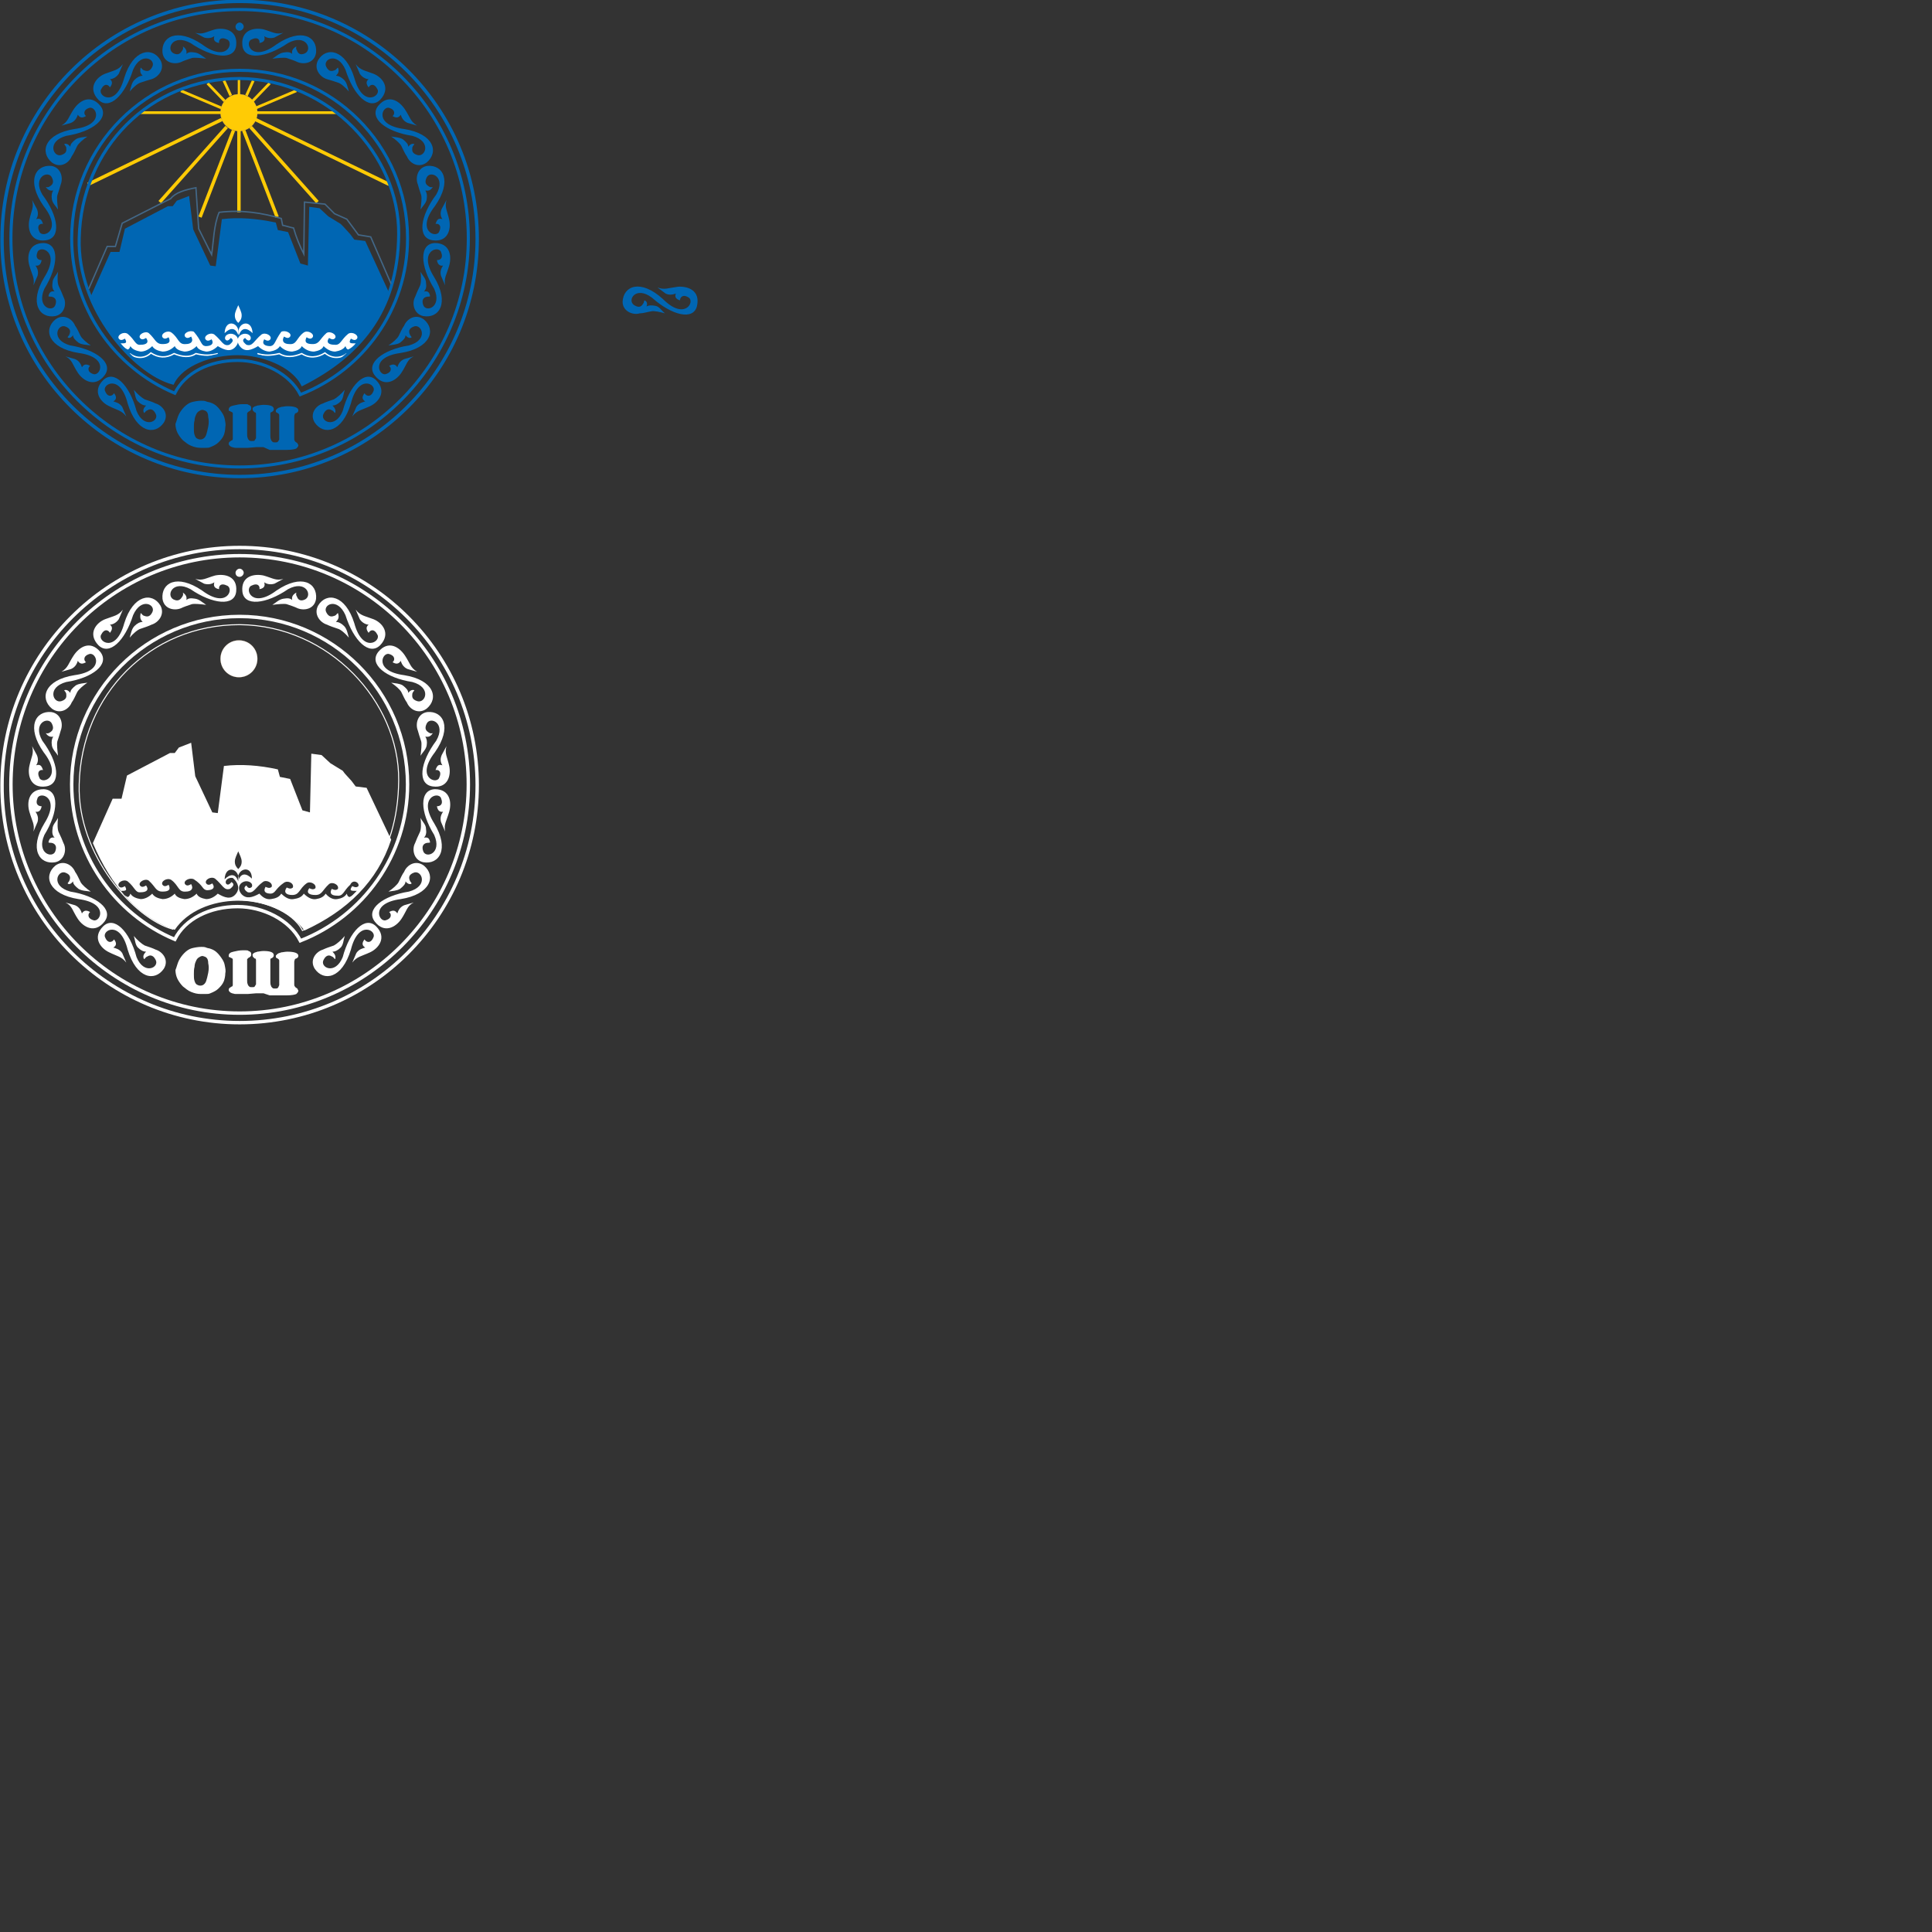 <?xml version="1.0" encoding="utf-8"?>
<!-- Generator: Adobe Illustrator 19.1.0, SVG Export Plug-In . SVG Version: 6.00 Build 0)  -->
<svg version="1.1" id="Layer_1" xmlns="http://www.w3.org/2000/svg" xmlns:xlink="http://www.w3.org/1999/xlink" x="0px" y="0px"
	 width="283px" height="283px" viewBox="-164 255 283 283" style="enable-background:new -164 255 283 283;" xml:space="preserve">
<rect x="-164" y="255" width="283" height="283" fill="#333333" stroke="none"/>
<style type="text/css">
	.st0{fill:none;stroke:#0066B3;stroke-width:0.5;stroke-miterlimit:10;}
	.st1{fill:none;stroke:#0066B3;stroke-width:0.45;stroke-miterlimit:10;}
	.st2{fill:#0066B3;}
	.st3{fill:#FFFFFF;}
	.st4{fill:none;stroke:#FFFFFF;stroke-width:0.2;stroke-miterlimit:10;}
	.st5{fill:#FFCB05;}
	.st6{fill:none;stroke:#E5AE70;stroke-width:2.900000e-002;stroke-miterlimit:10;}
	.st7{fill:none;stroke:#FFCB05;stroke-width:0.4;stroke-miterlimit:10;}
	.st8{fill:none;stroke:#FFCB05;stroke-width:0.35;stroke-miterlimit:10;}
	.st9{fill:none;stroke:#FFCB05;stroke-width:0.5;stroke-miterlimit:10;}
	.st10{fill:none;stroke:#426787;stroke-width:0.2;stroke-miterlimit:10;}
	.st11{fill:none;stroke:#FFFFFF;stroke-width:0.5;stroke-miterlimit:10;}
	.st12{fill:none;stroke:#FFFFFF;stroke-width:0.147;stroke-miterlimit:10;}
	.st13{fill:none;}
</style>
<path class="st0" d="M-128.9,324.8c19.2,0,34.8-15.6,34.8-34.8c0-19.2-15.6-34.8-34.8-34.8s-34.8,15.6-34.8,34.8
	C-163.8,309.1-148.1,324.8-128.9,324.8z"/>
<path class="st1" d="M-128.9,323.4c18.5,0,33.5-15.1,33.5-33.5s-15-33.5-33.5-33.5s-33.5,15.1-33.5,33.5S-147.4,323.4-128.9,323.4z"
	/>
<path class="st2" d="M-125.4,320.5l-0.6,0h-0.5l-1.2,0.1l-0.3,0l-0.3,0l-0.6,0c-0.2,0-0.4,0-0.6,0c-0.2,0-0.4-0.1-0.5-0.1
	c-0.3-0.1-0.5-0.3-0.5-0.5c0-0.2,0.1-0.3,0.3-0.4c0.1-0.1,0.2-0.1,0.2-0.1c0,0,0.1-0.1,0.1-0.2l0-0.1l0-0.1l0-0.3v-0.3l0-0.8l0-0.8
	l0-0.3l0-0.3l0-0.4c0-0.1,0-0.2,0-0.3c0-0.1,0-0.2-0.1-0.2c0,0-0.1-0.1-0.2-0.1c-0.1-0.1-0.2-0.1-0.2-0.1c-0.1,0-0.1-0.1-0.1-0.2
	c0-0.3,0.2-0.5,0.7-0.6c0.4-0.1,0.9-0.2,1.3-0.2c0.2,0,0.3,0,0.5,0c0.2,0,0.3,0,0.4,0.1c0.3,0.1,0.4,0.2,0.4,0.5
	c0,0.1,0,0.2-0.1,0.3c-0.1,0.1-0.1,0.1-0.3,0.2c-0.1,0.1-0.1,0.1-0.2,0.2c0,0,0,0.1,0,0.1c0,0.1,0,0.1,0,0.2v2.8
	c0,0.2,0,0.4,0.1,0.6c0,0.1,0.1,0.2,0.2,0.3c0.1,0.1,0.2,0.1,0.4,0.1c0.2,0,0.4,0,0.4-0.1c0.1-0.1,0.1-0.2,0.2-0.3
	c0-0.2,0-0.5,0-0.9v-1.9c0-0.4,0-0.7,0-0.8c0-0.1-0.1-0.2-0.1-0.2l-0.1,0l-0.1-0.1l-0.1-0.1c0,0-0.1-0.1-0.1-0.2c0-0.1,0-0.2,0-0.2
	c0-0.1,0.1-0.1,0.2-0.2c0.1-0.1,0.3-0.1,0.5-0.2c0.2,0,0.5-0.1,0.9-0.1c1,0,1.5,0.2,1.5,0.6c0,0.1,0,0.2-0.1,0.3
	c-0.1,0.1-0.1,0.1-0.3,0.2c-0.1,0-0.1,0.1-0.1,0.2c0,0.1,0,0.2,0,0.4v2.8c0,0.2,0,0.4,0.1,0.6c0,0.1,0.1,0.2,0.2,0.3
	c0.1,0.1,0.2,0.1,0.4,0.1c0.2,0,0.3,0,0.4-0.1c0.1-0.1,0.1-0.2,0.2-0.3l0-0.4l0-0.5v-1.9c0-0.4,0-0.7,0-0.8c0-0.1-0.1-0.2-0.1-0.2
	c-0.1-0.1-0.2-0.1-0.3-0.2c-0.1,0-0.1-0.1-0.1-0.2c0-0.1,0-0.2,0.1-0.2c0-0.1,0.1-0.1,0.2-0.2c0.1-0.1,0.3-0.1,0.5-0.2
	c0.2,0,0.5-0.1,0.9-0.1c1,0,1.6,0.2,1.6,0.6c0,0.2-0.1,0.3-0.3,0.4c-0.1,0-0.2,0.1-0.2,0.1c0,0.1-0.1,0.2-0.1,0.4l0,0.4l0,0.6v2.3
	c0,0.1,0,0.2,0.1,0.3c0,0.1,0.1,0.1,0.2,0.2c0.1,0.1,0.2,0.1,0.2,0.2c0,0.1,0.1,0.1,0.1,0.2c0,0.2-0.1,0.3-0.3,0.5
	c-0.2,0.1-0.7,0.2-1.4,0.2h-0.4l-0.4,0l-0.9,0l-0.8,0L-125.4,320.5z"/>
<path class="st2" d="M-137.8,315.7c0.2-0.4,0.5-0.8,0.8-1.1c0.3-0.3,0.7-0.6,1.1-0.7c0.4-0.1,0.9-0.2,1.4-0.2c0.2,0,0.5,0,0.7,0.1
	c0.2,0.1,0.5,0.1,0.7,0.2c0.6,0.2,1,0.6,1.3,1c0.3,0.4,0.6,0.8,0.7,1.3c0.1,0.5,0.2,0.9,0.1,1.3c0,0.4-0.1,0.8-0.2,1.1
	c-0.2,0.5-0.5,0.8-0.8,1.1c-0.3,0.3-0.7,0.5-1.2,0.7c-0.2,0.1-0.4,0.1-0.7,0.1c-0.2,0-0.4,0-0.7,0c-0.5,0-0.9-0.1-1.4-0.3
	c-0.5-0.2-0.8-0.5-1.2-0.8c-0.3-0.3-0.6-0.7-0.8-1.1c-0.2-0.4-0.3-0.9-0.3-1.3C-138.1,316.6-138,316.1-137.8,315.7 M-134.1,315.1
	c-0.2-0.1-0.4-0.1-0.7,0.1c-0.2,0.1-0.4,0.3-0.5,0.6c-0.1,0.2-0.2,0.5-0.2,0.8c-0.1,0.3-0.1,0.7-0.1,1.1c0,0.4,0,0.7,0.1,1
	c0.1,0.3,0.2,0.5,0.5,0.6c0.2,0.1,0.5,0.1,0.7,0c0.2-0.1,0.4-0.3,0.5-0.6c0.1-0.3,0.2-0.7,0.3-1.2c0.1-0.5,0.1-1,0-1.4
	C-133.5,315.5-133.7,315.2-134.1,315.1"/>
<path class="st2" d="M-101.9,297.7c0.3-0.3,0.4-0.7,0.3-1.3c0-0.6-0.5-1-0.8-1.6c0.1,0.8,0.1,1.7-0.1,2.1c-0.3,0.6-0.5,1.1-0.7,1.6
	c-0.5,0.9-0.2,2.5,1.2,2.8c2.3,0.4,3.9-1.9,1.6-5.7c-2.4-3.8,0.6-4.7,1-3.7c0.4,1-0.2,1.2-0.6,1.2c0.1,0.6,0.4,0.9,0.9,0.8
	c-0.2,0.3-0.5,0.8-0.3,1.5l0.6,1.4c-0.2-1.1,0.2-1.5,0.6-2.9c0.4-1.4,0.1-3.3-2.1-3.3c-2.3,0.1-2.2,3.3-0.1,6.7
	c1.2,2.7-1.2,3.5-1.6,2.4c-0.3-0.8,0.1-1.1,0.4-1.2c0.3-0.1,0.4,0,0.6-0.1C-101.1,297.8-101.3,297.6-101.9,297.7"/>
<path class="st2" d="M-115.3,314.4c0.4,0,0.8-0.2,1.2-0.6c0.4-0.4,0.4-1.1,0.6-1.7c-0.5,0.6-1.2,1.2-1.6,1.4
	c-0.6,0.2-1.2,0.4-1.6,0.6c-1,0.3-2,1.5-1.2,2.8c1.3,1.9,4,1.5,5.3-2.8c1.1-4.4,3.8-2.8,3.3-1.8c-0.4,1-1.1,0.7-1.3,0.3
	c-0.4,0.5-0.4,0.9,0.1,1.2c-0.3,0.1-0.9,0.2-1.3,0.8l-0.6,1.4c0.7-0.9,1.3-0.9,2.6-1.5c1.3-0.6,2.5-2.2,0.9-3.8
	c-1.6-1.6-3.9,0.7-4.9,4.5c-1.1,2.7-3.4,1.5-2.8,0.4c0.4-0.8,0.9-0.7,1.2-0.5c0.3,0.1,0.3,0.3,0.5,0.4
	C-114.8,315.1-114.9,314.8-115.3,314.4"/>
<path class="st2" d="M-104.2,276.5c0-0.4-0.3-0.7-0.8-1.1c-0.5-0.3-1.1-0.3-1.7-0.4c0.6,0.4,1.3,1,1.5,1.4c0.3,0.6,0.5,1.1,0.8,1.5
	c0.4,1,1.7,1.8,2.9,0.9c1.8-1.5,1.1-4.2-3.3-4.9c-4.5-0.6-3.2-3.4-2.2-3.1c1,0.3,0.8,1,0.5,1.2c0.5,0.3,0.9,0.3,1.2-0.2
	c0.1,0.3,0.3,0.9,1,1.2l1.4,0.4c-1-0.6-1-1.2-1.8-2.4c-0.8-1.2-2.4-2.3-3.9-0.5c-1.4,1.8,1.1,3.8,5,4.4c2.9,0.8,1.9,3.2,0.7,2.8
	c-0.9-0.3-0.7-0.8-0.7-1.1c0.1-0.3,0.2-0.3,0.3-0.5C-103.6,276-103.9,276.1-104.2,276.5"/>
<path class="st2" d="M-121.2,262.9c-0.3-0.3-0.7-0.3-1.3-0.2c-0.6,0.1-1,0.5-1.6,0.9c0.8-0.1,1.7-0.2,2.1-0.1
	c0.6,0.2,1.2,0.4,1.6,0.6c1,0.4,2.5,0.1,2.7-1.4c0.2-2.3-2.1-3.7-5.8-1.2c-3.6,2.7-4.7-0.2-3.7-0.7c1-0.5,1.3,0.1,1.2,0.5
	c0.6-0.1,0.9-0.4,0.7-1c0.3,0.2,0.8,0.4,1.5,0.2l1.3-0.7c-1.1,0.3-1.5-0.1-2.9-0.5c-1.4-0.3-3.3,0.1-3.1,2.3
	c0.2,2.3,3.5,1.9,6.7-0.3c2.6-1.4,3.6,0.9,2.5,1.5c-0.8,0.4-1.1-0.1-1.2-0.4c-0.2-0.3-0.1-0.4-0.1-0.6
	C-121.1,262.1-121.3,262.4-121.2,262.9"/>
<path class="st2" d="M-104.6,304.1c0,0.4-0.3,0.7-0.8,1.1c-0.5,0.3-1.1,0.3-1.7,0.4c0.6-0.4,1.3-1,1.5-1.4c0.3-0.6,0.5-1.1,0.8-1.5
	c0.4-1,1.7-1.8,2.9-0.9c1.8,1.5,1,4.2-3.4,4.9c-4.5,0.6-3.2,3.4-2.2,3.1c1-0.3,0.8-1,0.5-1.2c0.5-0.3,0.9-0.3,1.2,0.2
	c0.1-0.3,0.3-0.9,1-1.2l1.4-0.4c-1,0.5-1,1.2-1.8,2.4c-0.8,1.2-2.5,2.2-3.9,0.4c-1.4-1.8,1.2-3.8,5-4.4c2.9-0.8,1.9-3.1,0.8-2.8
	c-0.9,0.3-0.8,0.8-0.7,1.1c0.1,0.3,0.2,0.3,0.3,0.5C-103.9,304.6-104.3,304.5-104.6,304.1"/>
<path class="st2" d="M-101.7,282.9c0.2,0.3,0.3,0.7,0.2,1.3c-0.1,0.6-0.6,1-0.9,1.5c0.1-0.8,0.2-1.7,0.1-2.1
	c-0.2-0.6-0.4-1.2-0.5-1.6c-0.4-1,0-2.5,1.4-2.7c2.3-0.2,3.7,2.2,1.1,5.9c-2.8,3.6,0.1,4.7,0.6,3.8c0.5-1-0.1-1.3-0.5-1.2
	c0.2-0.6,0.4-0.9,1-0.7c-0.2-0.3-0.4-0.8-0.1-1.5l0.7-1.3c-0.3,1.1,0.1,1.5,0.4,2.9c0.3,1.4-0.2,3.3-2.4,3c-2.3-0.3-1.9-3.5,0.5-6.7
	c1.5-2.6-0.9-3.6-1.4-2.5c-0.4,0.8,0,1.1,0.3,1.3c0.3,0.2,0.4,0.1,0.6,0.1C-100.9,282.8-101.1,283-101.7,282.9"/>
<path class="st2" d="M-114.8,266.1c0.4,0,0.8,0.2,1.2,0.6c0.4,0.4,0.5,1,0.7,1.7c-0.5-0.6-1.2-1.2-1.6-1.3c-0.6-0.2-1.2-0.4-1.6-0.5
	c-1-0.3-2-1.5-1.3-2.8c1.2-2,4-1.6,5.3,2.6c1.2,4.4,3.9,2.7,3.4,1.7c-0.5-1-1.1-0.7-1.3-0.3c-0.4-0.5-0.4-0.9,0-1.2
	c-0.3,0-0.9-0.2-1.3-0.8l-0.6-1.4c0.7,0.9,1.3,0.9,2.6,1.4s2.6,2.1,1,3.8c-1.6,1.6-3.9-0.6-5.1-4.4c-1.2-2.7-3.4-1.5-2.8-0.4
	c0.4,0.8,0.9,0.6,1.2,0.5s0.3-0.3,0.5-0.4C-114.3,265.4-114.4,265.7-114.8,266.1"/>
<path class="st2" d="M-156,297.7c-0.3-0.3-0.4-0.7-0.3-1.3c0-0.6,0.5-1,0.8-1.6c-0.1,0.8-0.1,1.7,0.1,2.1c0.3,0.6,0.5,1.1,0.7,1.6
	c0.5,0.9,0.2,2.5-1.2,2.8c-2.3,0.4-3.9-1.9-1.6-5.7c2.4-3.8-0.6-4.7-1-3.7s0.2,1.2,0.6,1.2c-0.1,0.6-0.4,0.9-0.9,0.8
	c0.2,0.3,0.5,0.8,0.3,1.5l-0.6,1.4c0.2-1.1-0.2-1.5-0.6-2.9c-0.4-1.4-0.1-3.3,2.1-3.3c2.3,0.1,2.2,3.3,0.1,6.7
	c-1.2,2.7,1.2,3.5,1.6,2.4c0.3-0.8-0.1-1.1-0.4-1.2c-0.3-0.1-0.4,0-0.6-0.1C-156.8,297.8-156.5,297.6-156,297.7"/>
<path class="st2" d="M-142.6,314.4c-0.4,0-0.8-0.2-1.2-0.6c-0.4-0.4-0.4-1.1-0.6-1.7c0.5,0.6,1.2,1.2,1.6,1.4
	c0.6,0.2,1.2,0.4,1.6,0.6c1,0.3,2,1.5,1.2,2.8c-1.3,1.9-4,1.5-5.3-2.8c-1.1-4.4-3.8-2.8-3.3-1.8c0.4,1,1.1,0.7,1.3,0.3
	c0.4,0.5,0.4,0.9-0.1,1.2c0.3,0.1,0.9,0.2,1.3,0.8l0.6,1.4c-0.7-0.9-1.3-0.9-2.5-1.5c-1.3-0.6-2.5-2.2-0.9-3.8
	c1.6-1.6,3.9,0.7,4.9,4.5c1.1,2.7,3.4,1.5,2.8,0.4c-0.4-0.8-0.9-0.7-1.2-0.5c-0.3,0.1-0.3,0.3-0.5,0.4
	C-143.1,315.1-143,314.8-142.6,314.4"/>
<path class="st2" d="M-153.7,276.5c0-0.4,0.3-0.7,0.8-1.1c0.5-0.3,1.1-0.3,1.7-0.4c-0.6,0.4-1.3,1-1.5,1.4c-0.3,0.6-0.5,1.1-0.8,1.5
	c-0.4,1-1.7,1.8-2.9,0.9c-1.8-1.5-1.1-4.2,3.3-4.9c4.5-0.6,3.2-3.4,2.2-3.1c-1,0.3-0.8,1-0.5,1.2c-0.5,0.3-0.9,0.3-1.2-0.2
	c-0.1,0.3-0.3,0.9-1,1.2l-1.4,0.4c1-0.6,1-1.2,1.8-2.4c0.8-1.2,2.4-2.3,3.9-0.5c1.4,1.8-1.1,3.8-5,4.4c-2.9,0.8-1.9,3.2-0.7,2.8
	c0.9-0.3,0.7-0.8,0.7-1.1c-0.1-0.3-0.2-0.3-0.3-0.5C-154.3,276-154,276.1-153.7,276.5"/>
<path class="st2" d="M-136.7,262.9c0.3-0.3,0.7-0.3,1.3-0.2c0.6,0.1,1,0.5,1.6,0.9c-0.8-0.1-1.7-0.2-2.1-0.1
	c-0.6,0.2-1.2,0.4-1.6,0.6c-1,0.4-2.5,0.1-2.7-1.4c-0.2-2.3,2.1-3.7,5.8-1.2c3.6,2.7,4.7-0.2,3.7-0.7c-1-0.5-1.3,0.1-1.2,0.5
	c-0.6-0.1-0.9-0.4-0.7-1c-0.3,0.2-0.8,0.4-1.5,0.2l-1.3-0.7c1.1,0.3,1.5-0.1,2.9-0.5c1.4-0.3,3.3,0.1,3.1,2.3
	c-0.2,2.3-3.5,1.9-6.7-0.3c-2.6-1.4-3.6,0.9-2.5,1.5c0.8,0.4,1.1-0.1,1.3-0.4c0.2-0.3,0.1-0.4,0.1-0.6
	C-136.8,262.1-136.6,262.4-136.7,262.9"/>
<path class="st2" d="M-153.3,304.1c0,0.4,0.3,0.7,0.8,1.1c0.5,0.3,1.1,0.3,1.8,0.4c-0.6-0.4-1.3-1-1.5-1.4c-0.3-0.6-0.5-1.1-0.8-1.5
	c-0.4-1-1.7-1.8-2.9-0.9c-1.8,1.5-1,4.2,3.4,4.9c4.5,0.6,3.2,3.4,2.2,3.1c-1-0.3-0.8-1-0.5-1.2c-0.5-0.3-0.9-0.3-1.2,0.2
	c-0.1-0.3-0.3-0.9-1-1.2l-1.4-0.4c1,0.5,1,1.2,1.8,2.4c0.8,1.2,2.5,2.2,3.9,0.4c1.4-1.8-1.2-3.8-5-4.4c-2.9-0.8-1.9-3.1-0.8-2.8
	c0.9,0.3,0.8,0.8,0.7,1.1c-0.1,0.3-0.2,0.3-0.3,0.5C-153.9,304.6-153.6,304.5-153.3,304.1"/>
<path class="st2" d="M-156.2,282.9c-0.2,0.3-0.3,0.7-0.2,1.3c0.1,0.6,0.6,1,0.9,1.5c-0.1-0.8-0.2-1.7-0.1-2.1
	c0.2-0.6,0.4-1.2,0.5-1.6c0.4-1,0-2.5-1.4-2.7c-2.3-0.2-3.7,2.2-1.1,5.9c2.8,3.6-0.1,4.7-0.6,3.8c-0.5-1,0.1-1.3,0.5-1.2
	c-0.2-0.6-0.4-0.9-1-0.7c0.2-0.3,0.4-0.8,0.1-1.5l-0.7-1.3c0.3,1.1-0.1,1.5-0.4,2.9c-0.3,1.4,0.2,3.3,2.4,3c2.3-0.3,1.9-3.5-0.5-6.7
	c-1.5-2.6,0.9-3.6,1.4-2.5c0.4,0.8,0,1.1-0.3,1.3c-0.3,0.2-0.4,0.1-0.6,0.1C-157,282.8-156.7,283-156.2,282.9"/>
<path class="st2" d="M-143.1,266.1c-0.4,0-0.8,0.2-1.2,0.6c-0.4,0.4-0.5,1-0.7,1.7c0.5-0.6,1.2-1.2,1.6-1.3c0.6-0.2,1.2-0.4,1.6-0.5
	c1-0.3,2-1.5,1.3-2.8c-1.2-2-4-1.6-5.3,2.6c-1.2,4.4-3.9,2.7-3.4,1.7c0.5-1,1.1-0.7,1.3-0.3c0.4-0.5,0.4-0.9,0-1.2
	c0.3,0,0.9-0.2,1.3-0.8l0.6-1.4c-0.7,0.9-1.3,0.9-2.6,1.4s-2.6,2.1-1,3.8c1.6,1.6,3.9-0.6,5.1-4.4c1.2-2.7,3.4-1.5,2.8-0.4
	c-0.4,0.8-0.9,0.6-1.2,0.5c-0.3-0.1-0.3-0.3-0.5-0.4C-143.5,265.4-143.5,265.7-143.1,266.1"/>
<path class="st2" d="M-128.9,259.5c0.3,0,0.6-0.3,0.6-0.6c0-0.3-0.3-0.6-0.6-0.6c-0.3,0-0.6,0.3-0.6,0.6
	C-129.5,259.2-129.3,259.5-128.9,259.5"/>
<path class="st2" d="M-107,297.9c-2.1,6.1-6.4,10.4-12.7,13.3c-4.6-6-15.3-5.6-19-0.1c-5.2-1.8-9.3-6.4-12-12.7l2.9-6.5h1.3l0.8-3.4
	l6.3-3.3l0.7,0l0.6-0.8l1.8-0.7l0.6,4.9l2.5,5.3l0.8,0.1l0.9-6.9c2.5-0.3,5.1-0.1,7.9,0.5l0.3,1.1l1.5,0.3l1.8,4.6l1.1,0.3l0.2-8.6
	l1.5,0.2l1.3,1.2l1.8,1.1l0.4,0.4l1,1.1l0.6,0.8l1.6,0.2L-107,297.9z"/>
<path class="st1" d="M-128.9,265.3c13.5,0,24.6,11,24.6,24.6c0,10.4-6.5,19.3-15.7,22.9c-1.6-3.1-5.5-5-9.2-5
	c-4.1,0-7.7,1.8-9.2,4.8c0,0,0,0,0,0c-8.8-3.7-15.1-12.5-15.1-22.7C-153.5,276.4-142.5,265.3-128.9,265.3z"/>
<path class="st3" d="M-129,304.1c0.4-1.2,1.2-1.1,2-0.3C-127.1,301.5-129.5,302.3-129,304.1"/>
<path class="st3" d="M-129.1,304.1c-0.4-1.2-1.2-1.1-2-0.3C-131,301.5-128.7,302.3-129.1,304.1"/>
<path class="st3" d="M-129.1,299.7c0.2,0.5,0.5,1,0.5,1.5c0,0.5-0.2,0.8-0.5,1.1c-0.3-0.3-0.5-0.6-0.5-1.1S-129.3,300.2-129.1,299.7
	"/>
<path class="st3" d="M-133.9,305.7C-133.8,305.7-133.8,305.7-133.9,305.7L-133.9,305.7c0.8,0,1.3-0.3,0.9-1c-0.2,0.1-0.6,0.4-0.9,0
	c-0.3-0.5,0.7-1.1,1.3-0.7c1.1,0.9,1.3,1.8,2.2,1.5c0.5-0.4,0.7-0.7,0.2-1c-0.3,0.4-0.6,0.5-0.8,0.2c-0.2-0.5,0.4-0.9,1-0.8
	c0.9,0.2,1.2,1.1,0.5,1.9c-0.7,0.8-1.6,0.5-2.6-0.1c-0.5,0.5-1.1,0.8-1.7,0.8l0,0c-0.6-0.1-1.2-0.3-1.4-0.8
	c-0.5,0.5-1.1,0.8-1.8,0.8l0-0.2l0,0.2c-0.6-0.1-1.2-0.3-1.4-0.8c-0.5,0.5-1.1,0.8-1.8,0.8l0,0c-0.6-0.1-1.2-0.3-1.5-0.8
	c-0.5,0.5-1.1,0.8-1.7,0.8v0c-0.6-0.1-1.2-0.3-1.5-0.8c-0.1,0.2-0.1,0.4-0.4,0.5c-0.4-0.2-0.8-0.5-1.1-0.9c0.8,0,1.1,0,0.7-0.7
	c-0.2,0.1-0.6,0.4-0.9,0c-0.3-0.5,0.7-1.1,1.3-0.7c1.1,0.9,1.1,1.7,1.9,1.6c0,0,0,0,0,0l0,0c0.8,0,1.3-0.3,0.8-1
	c-0.2,0.1-0.6,0.4-0.9,0c-0.3-0.5,0.8-1.1,1.3-0.7c1,0.9,1,1.6,2,1.6v0c0.8,0,1.3-0.2,0.9-1c-0.2,0.1-0.6,0.4-0.9,0
	c-0.3-0.5,0.7-1.1,1.3-0.7c1.1,0.8,1,1.8,2.1,1.7v0c0.8,0,1.2-0.4,0.8-1.1c-0.2,0.1-0.6,0.4-0.9,0c-0.3-0.5,0.7-1,1.3-0.7
	C-134.4,305-134.6,305.6-133.9,305.7"/>
<path class="st3" d="M-124.4,305.7C-124.4,305.7-124.4,305.7-124.4,305.7L-124.4,305.7c-0.8,0-1.3-0.3-0.9-1c0.2,0.1,0.6,0.4,0.9,0
	c0.3-0.5-0.7-1.1-1.3-0.7c-1.1,0.9-1.3,1.8-2.2,1.5c-0.5-0.4-0.7-0.7-0.2-1c0.3,0.4,0.6,0.5,0.8,0.2c0.2-0.5-0.4-0.9-1-0.8
	c-0.9,0.2-1.2,1.1-0.5,1.9c0.7,0.8,1.6,0.5,2.6-0.1c0.5,0.5,1.1,0.8,1.7,0.8v0c0.6-0.1,1.2-0.3,1.5-0.8c0.5,0.5,1.1,0.8,1.8,0.8
	l0-0.2l0,0.2c0.6-0.1,1.2-0.3,1.4-0.8c0.5,0.5,1.1,0.8,1.8,0.8l0,0c0.6-0.1,1.2-0.3,1.4-0.8c0.5,0.5,1.1,0.8,1.7,0.8v0
	c0.6-0.1,1.2-0.3,1.5-0.8c0.1,0.2,0.1,0.4,0.4,0.5c0.4-0.2,0.8-0.5,1.1-0.9c-0.8,0-1.1,0-0.7-0.7c0.2,0.1,0.6,0.4,0.9,0
	c0.3-0.5-0.7-1.1-1.3-0.7c-1.1,0.9-1.1,1.7-2,1.6c0,0,0,0,0,0v0c-0.8,0-1.3-0.3-0.8-1c0.2,0.1,0.6,0.4,0.9,0
	c0.3-0.5-0.8-1.1-1.3-0.7c-1,0.9-1,1.6-2,1.6v0c-0.8,0-1.3-0.2-0.9-1c0.2,0.1,0.6,0.4,0.9,0c0.3-0.5-0.7-1.1-1.3-0.7
	c-1.1,0.8-1,1.8-2.1,1.7v0c-0.8,0-1.2-0.4-0.8-1.1c0.2,0.1,0.6,0.4,0.9,0c0.3-0.5-0.7-1-1.3-0.7C-123.8,305-123.7,305.6-124.4,305.7
	"/>
<path class="st4" d="M-145,306.8c1,0.8,2.3,0.7,3.1-0.1c1.1,0.7,2.2,0.8,3.4,0.1c1.2,0.5,2.3,0.6,3.2,0c1.3,0.3,2,0.3,3.2,0"/>
<path class="st4" d="M-113.2,306.8c-1,0.8-2.3,0.7-3.2-0.1c-1.1,0.7-2.3,0.8-3.4,0.1c-1.2,0.5-2.3,0.6-3.3,0c-1.3,0.3-2.1,0.3-3.2,0
	"/>
<path class="st5" d="M-129,274.2c1.5,0,2.7-1.2,2.7-2.7c0-1.5-1.2-2.7-2.7-2.7s-2.7,1.2-2.7,2.7C-131.7,273-130.5,274.2-129,274.2"
	/>
<path class="st6" d="M-129,274.2c1.5,0,2.7-1.2,2.7-2.7c0-1.5-1.2-2.7-2.7-2.7s-2.7,1.2-2.7,2.7C-131.7,273-130.5,274.2-129,274.2z"
	/>
<path class="st7" d="M-124.5,267.2l-2.5,2.6"/>
<path class="st7" d="M-120.6,268.3l-5.9,2.5"/>
<path class="st7" d="M-126.9,266.8l-1,2.2"/>
<path class="st8" d="M-129,266.6v2.3"/>
<path class="st9" d="M-126.6,272.5l19.6,9.5"/>
<path class="st9" d="M-127.3,273.6l9.8,11"/>
<path class="st9" d="M-128.3,274.1l4.9,12.7"/>
<path class="st9" d="M-129,274.1v12"/>
<path class="st7" d="M-133.6,267.2l2.5,2.6"/>
<path class="st7" d="M-137.5,268.3l5.9,2.5"/>
<path class="st7" d="M-131.2,266.8l1,2.2"/>
<path class="st9" d="M-131.5,272.5l-19.6,9.5"/>
<path class="st9" d="M-130.8,273.6l-9.8,11"/>
<path class="st9" d="M-129.8,274.1l-4.9,12.7"/>
<path class="st7" d="M-143.4,271.5h11.8"/>
<path class="st7" d="M-126.5,271.5h11.8"/>
<path class="st1" d="M-128.9,266.5c13.1,0.1,23.4,11.3,23.3,22.8c-0.1,11.5-6,17.9-14.1,22c-1.5-2.9-6-4.5-9.5-4.5
	c-3.8,0-8.1,1.5-9.5,4.3c-5.6-1.5-14-10.8-13.7-21.2C-152.1,276.7-142,266.5-128.9,266.5z"/>
<path class="st10" d="M-106.7,296.6l-3-6.9l-1.8-0.3l-1.7-2.3l-1.8-0.8l-1.4-1.4l-3-0.3l-0.1,7.6c-0.6-1.2-1.1-2.4-1.5-3.8
	c-0.5-0.1-1.1-0.3-1.6-0.4l-0.2-1c-2.8-0.8-5.7-1.3-9.1-0.9c-0.8,1.9-0.8,4.2-1.1,6.2l-1.9-3.8l-0.4-6c-1.6,0.3-3,0.7-3.7,1.6
	l-1.6,0.8l-5.5,2.8l-1,3.4h-1.2l-2.7,6.2"/>
<path class="st11" d="M-128.9,404.8c19.2,0,34.8-15.6,34.8-34.8c0-19.2-15.6-34.8-34.8-34.8s-34.8,15.6-34.8,34.8
	C-163.8,389.1-148.1,404.8-128.9,404.8z"/>
<path class="st11" d="M-128.9,403.4c18.5,0,33.5-15.1,33.5-33.5c0-18.5-15-33.5-33.5-33.5s-33.5,15.1-33.5,33.5
	S-147.4,403.4-128.9,403.4z"/>
<path class="st3" d="M-125.4,400.5l-0.6,0h-0.5l-1.2,0.1l-0.3,0l-0.3,0l-0.6,0c-0.2,0-0.4,0-0.6,0c-0.2,0-0.4-0.1-0.5-0.1
	c-0.3-0.1-0.5-0.3-0.5-0.5c0-0.2,0.1-0.3,0.3-0.4c0.1-0.1,0.2-0.1,0.2-0.1c0,0,0.1-0.1,0.1-0.2l0-0.1l0-0.1l0-0.3v-0.3l0-0.8l0-0.8
	l0-0.3l0-0.3l0-0.4c0-0.1,0-0.2,0-0.3c0-0.1,0-0.2-0.1-0.2c0,0-0.1-0.1-0.2-0.1c-0.1-0.1-0.2-0.1-0.2-0.1c-0.1,0-0.1-0.1-0.1-0.2
	c0-0.3,0.2-0.5,0.7-0.6c0.4-0.1,0.9-0.2,1.3-0.2c0.2,0,0.3,0,0.5,0c0.2,0,0.3,0,0.4,0.1c0.3,0.1,0.4,0.2,0.4,0.5
	c0,0.1,0,0.2-0.1,0.3c-0.1,0.1-0.1,0.1-0.3,0.2c-0.1,0.1-0.1,0.1-0.2,0.2c0,0,0,0.1,0,0.1c0,0.1,0,0.1,0,0.2v2.8
	c0,0.2,0,0.4,0.1,0.6c0,0.1,0.1,0.2,0.2,0.3c0.1,0.1,0.2,0.1,0.4,0.1c0.2,0,0.4,0,0.4-0.1c0.1-0.1,0.1-0.2,0.2-0.3
	c0-0.2,0-0.5,0-0.9v-1.9c0-0.4,0-0.7,0-0.8c0-0.1-0.1-0.2-0.1-0.2l-0.1,0l-0.1-0.1l-0.1-0.1c0,0-0.1-0.1-0.1-0.2c0-0.1,0-0.2,0-0.2
	c0-0.1,0.1-0.1,0.2-0.2c0.1-0.1,0.3-0.1,0.5-0.2c0.2,0,0.5-0.1,0.9-0.1c1,0,1.5,0.2,1.5,0.6c0,0.1,0,0.2-0.1,0.3
	c-0.1,0.1-0.1,0.1-0.3,0.2c-0.1,0-0.1,0.1-0.1,0.2c0,0.1,0,0.2,0,0.4v2.8c0,0.2,0,0.4,0.1,0.6c0,0.1,0.1,0.2,0.2,0.3
	c0.1,0.1,0.2,0.1,0.4,0.1c0.2,0,0.3,0,0.4-0.1c0.1-0.1,0.1-0.2,0.2-0.4l0-0.4l0-0.5v-1.9c0-0.4,0-0.7,0-0.8c0-0.1-0.1-0.2-0.1-0.2
	c-0.1-0.1-0.2-0.1-0.3-0.2c-0.1,0-0.1-0.1-0.1-0.2c0-0.1,0-0.2,0.1-0.2c0-0.1,0.1-0.1,0.2-0.2c0.1-0.1,0.3-0.1,0.5-0.2
	c0.2,0,0.5-0.1,0.9-0.1c1,0,1.6,0.2,1.6,0.6c0,0.2-0.1,0.3-0.3,0.4c-0.1,0-0.2,0.1-0.2,0.1c0,0.1-0.1,0.2-0.1,0.4l0,0.4l0,0.6v2.3
	c0,0.1,0,0.2,0.1,0.3c0,0.1,0.1,0.1,0.2,0.2c0.1,0.1,0.2,0.1,0.2,0.2c0,0.1,0.1,0.1,0.1,0.2c0,0.2-0.1,0.3-0.3,0.5
	c-0.2,0.1-0.7,0.2-1.4,0.2h-0.4l-0.4,0l-0.9,0l-0.8,0L-125.4,400.5z"/>
<path class="st3" d="M-137.8,395.7c0.2-0.4,0.5-0.8,0.8-1.1c0.3-0.3,0.7-0.6,1.1-0.7c0.4-0.1,0.9-0.2,1.4-0.2c0.2,0,0.5,0,0.7,0.1
	c0.2,0.1,0.5,0.1,0.7,0.2c0.6,0.2,1,0.6,1.3,1c0.3,0.4,0.6,0.8,0.7,1.3c0.1,0.5,0.2,0.9,0.1,1.3c0,0.4-0.1,0.8-0.2,1.1
	c-0.2,0.5-0.5,0.8-0.8,1.1c-0.3,0.3-0.7,0.5-1.2,0.7c-0.2,0.1-0.4,0.1-0.7,0.1c-0.2,0-0.4,0-0.7,0c-0.5,0-0.9-0.1-1.4-0.3
	c-0.5-0.2-0.8-0.5-1.2-0.8c-0.3-0.3-0.6-0.7-0.8-1.1c-0.2-0.4-0.3-0.9-0.3-1.3C-138.1,396.6-138,396.1-137.8,395.7 M-134.1,395.1
	c-0.2-0.1-0.4-0.1-0.7,0.1c-0.2,0.1-0.4,0.3-0.5,0.6c-0.1,0.2-0.2,0.5-0.2,0.8c-0.1,0.4-0.1,0.7-0.1,1.1c0,0.4,0,0.7,0.1,1
	c0.1,0.3,0.2,0.5,0.5,0.6c0.2,0.1,0.5,0.1,0.7,0c0.2-0.1,0.4-0.3,0.5-0.6c0.1-0.3,0.2-0.7,0.3-1.2c0.1-0.5,0.1-1,0-1.4
	C-133.5,395.5-133.7,395.2-134.1,395.1"/>
<path class="st3" d="M-101.9,377.7c0.3-0.3,0.4-0.7,0.3-1.3c0-0.6-0.5-1-0.8-1.6c0.1,0.8,0.1,1.7-0.1,2.1c-0.3,0.6-0.5,1.1-0.7,1.6
	c-0.5,0.9-0.2,2.5,1.2,2.8c2.3,0.4,3.9-1.9,1.6-5.7c-2.4-3.8,0.6-4.7,1-3.7c0.4,1-0.2,1.2-0.6,1.2c0.1,0.6,0.4,0.9,0.9,0.8
	c-0.2,0.3-0.5,0.8-0.3,1.5l0.6,1.4c-0.2-1.1,0.2-1.5,0.6-2.9c0.4-1.4,0.1-3.3-2.1-3.3c-2.3,0.1-2.2,3.3-0.1,6.7
	c1.2,2.7-1.2,3.5-1.6,2.4c-0.3-0.8,0.1-1.1,0.4-1.2c0.3-0.1,0.4,0,0.6-0.1C-101.1,377.8-101.3,377.6-101.9,377.7"/>
<path class="st3" d="M-115.3,394.4c0.4,0,0.8-0.2,1.2-0.6c0.4-0.4,0.4-1.1,0.6-1.7c-0.5,0.6-1.2,1.2-1.6,1.4
	c-0.6,0.2-1.2,0.4-1.6,0.6c-1,0.3-2,1.5-1.2,2.8c1.3,1.9,4,1.5,5.3-2.8c1.1-4.4,3.8-2.8,3.3-1.8c-0.4,1-1.1,0.7-1.3,0.3
	c-0.4,0.5-0.4,0.9,0.1,1.2c-0.3,0.1-0.9,0.2-1.3,0.8l-0.6,1.4c0.7-0.9,1.3-0.9,2.6-1.5c1.3-0.6,2.5-2.2,0.9-3.8
	c-1.6-1.6-3.9,0.7-4.9,4.5c-1.1,2.7-3.4,1.5-2.8,0.4c0.4-0.8,0.9-0.7,1.2-0.5c0.3,0.1,0.3,0.3,0.5,0.4
	C-114.8,395.1-114.9,394.8-115.3,394.4"/>
<path class="st3" d="M-104.2,356.5c0-0.4-0.3-0.7-0.8-1.1c-0.5-0.3-1.1-0.3-1.7-0.4c0.6,0.4,1.3,1,1.5,1.4c0.3,0.6,0.5,1.1,0.8,1.5
	c0.4,1,1.7,1.8,2.9,0.9c1.8-1.5,1.1-4.2-3.3-4.9c-4.5-0.6-3.2-3.4-2.2-3.1c1,0.3,0.8,1,0.5,1.2c0.5,0.3,0.9,0.3,1.2-0.2
	c0.1,0.3,0.3,0.9,1,1.2l1.4,0.4c-1-0.6-1-1.2-1.8-2.4c-0.8-1.2-2.4-2.3-3.9-0.5c-1.4,1.8,1.1,3.8,5,4.4c2.9,0.8,1.9,3.2,0.7,2.8
	c-0.9-0.3-0.7-0.8-0.7-1.1c0.1-0.3,0.2-0.3,0.3-0.5C-103.6,356-103.9,356.1-104.2,356.5"/>
<path class="st3" d="M-121.2,342.9c-0.3-0.3-0.7-0.3-1.3-0.2c-0.6,0.1-1,0.5-1.6,0.9c0.8-0.1,1.7-0.2,2.1-0.1
	c0.6,0.2,1.2,0.4,1.6,0.6c1,0.4,2.5,0.1,2.7-1.4c0.2-2.3-2.1-3.7-5.8-1.2c-3.6,2.7-4.7-0.2-3.7-0.7c1-0.5,1.3,0.1,1.2,0.5
	c0.6-0.1,0.9-0.4,0.7-1c0.3,0.2,0.8,0.4,1.5,0.2l1.3-0.7c-1.1,0.3-1.5-0.1-2.9-0.5c-1.4-0.3-3.3,0.1-3.1,2.3
	c0.2,2.3,3.5,1.9,6.7-0.3c2.6-1.4,3.6,0.9,2.5,1.5c-0.8,0.4-1.1-0.1-1.2-0.4c-0.2-0.3-0.1-0.4-0.1-0.6
	C-121.1,342.1-121.3,342.4-121.2,342.9"/>
<path class="st3" d="M-104.6,384.1c0,0.4-0.3,0.7-0.8,1.1c-0.5,0.3-1.1,0.3-1.7,0.4c0.6-0.4,1.3-1,1.5-1.4c0.3-0.6,0.5-1.1,0.8-1.5
	c0.4-1,1.7-1.8,2.9-0.9c1.8,1.5,1,4.2-3.4,4.9c-4.5,0.6-3.2,3.4-2.2,3.1c1-0.3,0.8-1,0.5-1.2c0.5-0.3,0.9-0.3,1.2,0.2
	c0.1-0.3,0.3-0.9,1-1.2l1.4-0.4c-1,0.5-1,1.2-1.8,2.4c-0.8,1.2-2.5,2.2-3.9,0.4c-1.4-1.8,1.2-3.8,5-4.4c2.9-0.8,1.9-3.1,0.8-2.8
	c-0.9,0.3-0.8,0.8-0.7,1.1c0.1,0.3,0.2,0.3,0.3,0.5C-103.9,384.6-104.3,384.5-104.6,384.1"/>
<path class="st3" d="M-101.7,362.9c0.2,0.3,0.3,0.7,0.2,1.3c-0.1,0.6-0.6,1-0.9,1.5c0.1-0.8,0.2-1.7,0.1-2.1
	c-0.2-0.6-0.4-1.2-0.5-1.6c-0.4-1,0-2.5,1.4-2.7c2.3-0.2,3.7,2.2,1.1,5.9c-2.8,3.6,0.1,4.7,0.6,3.8c0.5-1-0.1-1.3-0.5-1.2
	c0.2-0.6,0.4-0.9,1-0.7c-0.2-0.3-0.4-0.8-0.1-1.5l0.7-1.3c-0.3,1.1,0.1,1.5,0.4,2.9c0.3,1.4-0.2,3.3-2.4,3c-2.3-0.3-1.9-3.5,0.5-6.7
	c1.5-2.6-0.9-3.6-1.4-2.5c-0.4,0.8,0,1.1,0.3,1.3c0.3,0.2,0.4,0.1,0.6,0.1C-100.9,362.8-101.1,363-101.7,362.9"/>
<path class="st3" d="M-114.8,346.1c0.4,0,0.8,0.2,1.2,0.6c0.4,0.4,0.5,1,0.7,1.7c-0.5-0.6-1.2-1.2-1.6-1.3c-0.6-0.2-1.2-0.4-1.6-0.6
	c-1-0.3-2-1.5-1.3-2.8c1.2-2,4-1.6,5.3,2.6c1.2,4.4,3.9,2.7,3.4,1.7c-0.5-1-1.1-0.7-1.3-0.3c-0.4-0.5-0.4-0.9,0-1.2
	c-0.3,0-0.9-0.2-1.3-0.8l-0.6-1.4c0.7,0.9,1.3,0.9,2.6,1.4s2.6,2.1,1,3.8c-1.6,1.6-3.9-0.6-5.1-4.4c-1.2-2.7-3.4-1.5-2.8-0.4
	c0.4,0.8,0.9,0.6,1.2,0.5c0.3-0.1,0.3-0.3,0.5-0.4C-114.3,345.4-114.4,345.7-114.8,346.1"/>
<path class="st3" d="M-156,377.7c-0.3-0.3-0.4-0.7-0.3-1.3c0-0.6,0.5-1,0.8-1.6c-0.1,0.8-0.1,1.7,0.1,2.1c0.3,0.6,0.5,1.1,0.7,1.6
	c0.5,0.9,0.2,2.5-1.2,2.8c-2.3,0.4-3.9-1.9-1.6-5.7c2.4-3.8-0.6-4.7-1-3.7c-0.4,1,0.2,1.2,0.6,1.2c-0.1,0.6-0.4,0.9-0.9,0.8
	c0.2,0.3,0.5,0.8,0.3,1.5l-0.6,1.4c0.2-1.1-0.2-1.5-0.6-2.9c-0.4-1.4-0.1-3.3,2.1-3.3c2.3,0.1,2.2,3.3,0.1,6.7
	c-1.2,2.7,1.2,3.5,1.6,2.4c0.3-0.8-0.1-1.1-0.4-1.2c-0.3-0.1-0.4,0-0.6-0.1C-156.8,377.8-156.5,377.6-156,377.7"/>
<path class="st3" d="M-142.6,394.4c-0.4,0-0.8-0.2-1.2-0.6c-0.4-0.4-0.4-1.1-0.6-1.7c0.5,0.6,1.2,1.2,1.6,1.4
	c0.6,0.2,1.2,0.4,1.6,0.6c1,0.3,2,1.5,1.2,2.8c-1.3,1.9-4,1.5-5.3-2.8c-1.1-4.4-3.8-2.8-3.3-1.8c0.4,1,1.1,0.7,1.3,0.3
	c0.4,0.5,0.4,0.9-0.1,1.2c0.3,0.1,0.9,0.2,1.3,0.8l0.6,1.4c-0.7-0.9-1.3-0.9-2.5-1.5c-1.3-0.6-2.5-2.2-0.9-3.8
	c1.6-1.6,3.9,0.7,4.9,4.5c1.1,2.7,3.4,1.5,2.8,0.4c-0.4-0.8-0.9-0.7-1.2-0.5c-0.3,0.1-0.3,0.3-0.5,0.4
	C-143.1,395.1-143,394.8-142.6,394.4"/>
<path class="st3" d="M-153.7,356.5c0-0.4,0.3-0.7,0.8-1.1c0.5-0.3,1.1-0.3,1.7-0.4c-0.6,0.4-1.3,1-1.5,1.4c-0.3,0.6-0.5,1.1-0.8,1.5
	c-0.4,1-1.7,1.8-2.9,0.9c-1.8-1.5-1.1-4.2,3.3-4.9c4.5-0.6,3.2-3.4,2.2-3.1c-1,0.3-0.8,1-0.5,1.2c-0.5,0.3-0.9,0.3-1.2-0.2
	c-0.1,0.3-0.3,0.9-1,1.2l-1.4,0.4c1-0.6,1-1.2,1.8-2.4c0.8-1.2,2.4-2.3,3.9-0.5c1.4,1.8-1.1,3.8-5,4.4c-2.9,0.8-1.9,3.2-0.7,2.8
	c0.9-0.3,0.7-0.8,0.7-1.1c-0.1-0.3-0.2-0.3-0.3-0.5C-154.3,356-154,356.1-153.7,356.5"/>
<path class="st3" d="M-136.7,342.9c0.3-0.3,0.7-0.3,1.3-0.2c0.6,0.1,1,0.5,1.6,0.9c-0.8-0.1-1.7-0.2-2.1-0.1
	c-0.6,0.2-1.2,0.4-1.6,0.6c-1,0.4-2.5,0.1-2.7-1.4c-0.2-2.3,2.1-3.7,5.8-1.2c3.6,2.7,4.7-0.2,3.7-0.7c-1-0.5-1.3,0.1-1.2,0.5
	c-0.6-0.1-0.9-0.4-0.7-1c-0.3,0.2-0.8,0.4-1.5,0.2l-1.3-0.7c1.1,0.3,1.5-0.1,2.9-0.5c1.4-0.3,3.3,0.1,3.1,2.3
	c-0.2,2.3-3.5,1.9-6.7-0.3c-2.6-1.4-3.6,0.9-2.5,1.5c0.8,0.4,1.1-0.1,1.3-0.4c0.2-0.3,0.1-0.4,0.1-0.6
	C-136.8,342.1-136.6,342.4-136.7,342.9"/>
<path class="st3" d="M-153.3,384.1c0,0.4,0.3,0.7,0.8,1.1c0.5,0.3,1.1,0.3,1.8,0.4c-0.6-0.4-1.3-1-1.5-1.4c-0.3-0.6-0.5-1.1-0.8-1.5
	c-0.4-1-1.7-1.8-2.9-0.9c-1.8,1.5-1,4.2,3.4,4.9c4.5,0.6,3.2,3.4,2.2,3.1c-1-0.3-0.8-1-0.5-1.2c-0.5-0.3-0.9-0.3-1.2,0.2
	c-0.1-0.3-0.3-0.9-1-1.2l-1.4-0.4c1,0.5,1,1.2,1.8,2.4c0.8,1.2,2.5,2.2,3.9,0.4c1.4-1.8-1.2-3.8-5-4.4c-2.9-0.8-1.9-3.1-0.8-2.8
	c0.9,0.3,0.8,0.8,0.7,1.1c-0.1,0.3-0.2,0.3-0.3,0.5C-153.9,384.6-153.6,384.5-153.3,384.1"/>
<path class="st3" d="M-156.2,362.9c-0.2,0.3-0.3,0.7-0.2,1.3c0.1,0.6,0.6,1,0.9,1.5c-0.1-0.8-0.2-1.7-0.1-2.1
	c0.2-0.6,0.4-1.2,0.5-1.6c0.4-1,0-2.5-1.4-2.7c-2.3-0.2-3.7,2.2-1.1,5.9c2.8,3.6-0.1,4.7-0.6,3.8c-0.5-1,0.1-1.3,0.5-1.2
	c-0.2-0.6-0.4-0.9-1-0.7c0.2-0.3,0.4-0.8,0.1-1.5l-0.7-1.3c0.3,1.1-0.1,1.5-0.4,2.9c-0.3,1.4,0.2,3.3,2.4,3c2.3-0.3,1.9-3.5-0.5-6.7
	c-1.5-2.6,0.9-3.6,1.4-2.5c0.4,0.8,0,1.1-0.3,1.3c-0.3,0.2-0.4,0.1-0.6,0.1C-157,362.8-156.7,363-156.2,362.9"/>
<path class="st3" d="M-143.1,346.1c-0.4,0-0.8,0.2-1.2,0.6c-0.4,0.4-0.5,1-0.7,1.7c0.5-0.6,1.2-1.2,1.6-1.3c0.6-0.2,1.2-0.4,1.6-0.6
	c1-0.3,2-1.5,1.3-2.8c-1.2-2-4-1.6-5.3,2.6c-1.2,4.4-3.9,2.7-3.4,1.7c0.5-1,1.1-0.7,1.3-0.3c0.4-0.5,0.4-0.9,0-1.2
	c0.3,0,0.9-0.2,1.3-0.8l0.6-1.4c-0.7,0.9-1.3,0.9-2.6,1.4s-2.6,2.1-1,3.8c1.6,1.6,3.9-0.6,5.1-4.4c1.2-2.7,3.4-1.5,2.8-0.4
	c-0.4,0.8-0.9,0.6-1.2,0.5c-0.3-0.1-0.3-0.3-0.5-0.4C-143.5,345.4-143.5,345.7-143.1,346.1"/>
<path class="st3" d="M-128.9,339.5c0.3,0,0.6-0.3,0.6-0.6c0-0.3-0.3-0.6-0.6-0.6c-0.3,0-0.6,0.3-0.6,0.6
	C-129.5,339.2-129.3,339.5-128.9,339.5"/>
<path class="st11" d="M-128.9,345.3c13.5,0,24.6,11,24.6,24.6c0,10.4-6.5,19.3-15.7,22.9c-1.6-3.1-5.5-5-9.2-5
	c-4.1,0-7.7,1.8-9.2,4.8c0,0,0,0,0,0c-8.8-3.7-15.1-12.5-15.1-22.7C-153.5,356.4-142.5,345.3-128.9,345.3z"/>
<path class="st3" d="M-110.3,370.4l-1.6-0.2l-0.6-0.8l-1-1.1l-0.3-0.4l-1.8-1.1l-1.3-1.2l-1.5-0.2l-0.2,8.6l-1.1-0.3l-1.8-4.6
	l-1.5-0.3l-0.3-1.1c-2.7-0.6-5.4-0.8-7.9-0.5l-0.9,6.9l-0.8-0.1l-2.5-5.3l-0.6-4.9l-1.8,0.7l-0.6,0.8l-0.7,0l-6.3,3.3l-0.8,3.4h-1.3
	l-2.9,6.5c2.7,6.4,6.8,11,12,12.7c3.7-5.5,14.4-5.9,19,0.1c6.3-2.9,10.7-7.2,12.7-13.3L-110.3,370.4z M-127.1,383.7
	c-0.8-0.8-1.6-0.9-2,0.3C-129.5,382.3-127.1,381.5-127.1,383.7z M-129.1,379.7c0.2,0.5,0.5,1,0.5,1.5c0,0.5-0.2,0.8-0.5,1.1
	c-0.3-0.3-0.5-0.6-0.5-1.1S-129.3,380.2-129.1,379.7z M-129.1,384.1c-0.4-1.2-1.2-1.1-2-0.3C-131,381.5-128.7,382.3-129.1,384.1z
	 M-129.5,386c-0.7,0.8-1.6,0.5-2.6-0.1c-0.5,0.5-1.1,0.8-1.7,0.8l0,0c-0.6-0.1-1.2-0.3-1.4-0.8c-0.5,0.5-1.1,0.8-1.8,0.8l0-0.2
	l0,0.2c-0.6-0.1-1.2-0.3-1.4-0.8c-0.5,0.5-1.1,0.8-1.8,0.8l0,0c-0.6-0.1-1.2-0.3-1.5-0.8c-0.5,0.5-1.1,0.8-1.7,0.8v0
	c-0.6-0.1-1.2-0.3-1.5-0.8c-0.1,0.2-0.1,0.4-0.4,0.5c-0.4-0.2-0.8-0.5-1.1-0.9c0.8,0,1.1,0,0.7-0.7c-0.2,0.1-0.6,0.4-0.9,0
	c-0.3-0.5,0.7-1.1,1.3-0.7c1.1,0.9,1.1,1.7,1.9,1.6c0,0,0,0,0,0l0,0c0.8,0,1.3-0.3,0.8-1c-0.2,0.1-0.6,0.4-0.9,0
	c-0.3-0.5,0.8-1.1,1.3-0.7c1,0.9,1,1.6,2,1.6v0c0.8,0,1.3-0.2,0.9-1c-0.2,0.1-0.6,0.4-0.9,0c-0.3-0.5,0.7-1.1,1.3-0.7
	c1.1,0.8,1,1.8,2.1,1.7v0c0.8,0,1.2-0.4,0.8-1.1c-0.2,0.1-0.6,0.4-0.9,0c-0.3-0.5,0.7-1,1.3-0.7c1.4,0.9,1.2,1.5,1.9,1.6
	c0,0,0,0,0,0v0c0.8,0,1.3-0.3,0.8-1c-0.2,0.1-0.6,0.4-0.9,0c-0.3-0.5,0.7-1.1,1.3-0.7c1.1,0.9,1.3,1.8,2.2,1.5
	c0.5-0.4,0.7-0.7,0.2-1c-0.3,0.4-0.6,0.5-0.8,0.2c-0.2-0.5,0.4-0.9,1-0.8C-129.1,384.3-128.8,385.2-129.5,386z M-111.5,384.8
	c-0.3,0.3-0.7,0.1-0.9,0c-0.5,0.7-0.2,0.7,0.7,0.7c-0.3,0.4-0.6,0.7-1.1,0.9c-0.3-0.1-0.3-0.2-0.4-0.5c-0.3,0.5-0.8,0.7-1.4,0.8v0
	c-0.6,0.1-1.2-0.2-1.7-0.8c-0.3,0.5-0.8,0.7-1.4,0.8l0,0c-0.6,0.1-1.2-0.2-1.8-0.8c-0.3,0.5-0.8,0.7-1.5,0.8l0-0.2l0,0.2
	c-0.6,0.1-1.2-0.2-1.8-0.8c-0.3,0.5-0.8,0.7-1.5,0.8v0c-0.6,0.1-1.2-0.2-1.7-0.8c-1.1,0.6-1.9,0.8-2.6,0.1c-0.7-0.8-0.4-1.7,0.5-1.9
	c0.6-0.1,1.2,0.3,1,0.8c-0.3,0.3-0.6,0.2-0.8-0.2c-0.5,0.3-0.3,0.7,0.2,1c0.9,0.2,1.1-0.7,2.2-1.5c0.5-0.4,1.5,0.1,1.3,0.7
	c-0.3,0.3-0.7,0.1-0.9,0c-0.4,0.7,0,1,0.8,1v0c0,0,0,0,0,0c0.7-0.1,0.6-0.7,1.9-1.6c0.6-0.4,1.5,0.1,1.3,0.7c-0.3,0.3-0.7,0.1-0.9,0
	c-0.5,0.7-0.1,1.1,0.8,1.1v0c1.1,0,1-0.9,2.1-1.7c0.5-0.4,1.5,0.1,1.3,0.7c-0.3,0.3-0.7,0.1-0.9,0c-0.5,0.7,0,1,0.9,1v0
	c1,0,1-0.7,2-1.6c0.5-0.4,1.5,0.1,1.3,0.7c-0.3,0.3-0.7,0.1-0.9,0c-0.4,0.7,0,1,0.8,1v0c0,0,0,0,0,0c0.9,0.1,0.9-0.7,1.9-1.6
	C-112.3,383.7-111.3,384.3-111.5,384.8z"/>
<path class="st6" d="M-129,354.2c1.5,0,2.7-1.2,2.7-2.7c0-1.5-1.2-2.7-2.7-2.7s-2.7,1.2-2.7,2.7C-131.7,353-130.5,354.2-129,354.2z"
	/>
<path class="st3" d="M-129,354.2c1.5,0,2.7-1.2,2.7-2.7c0-1.5-1.2-2.7-2.7-2.7s-2.7,1.2-2.7,2.7C-131.7,353-130.5,354.2-129,354.2"
	/>
<path class="st3" d="M-124.5,347.2l-2.5,2.6"/>
<path class="st3" d="M-120.6,348.3l-5.9,2.5"/>
<path class="st3" d="M-126.9,346.8l-1,2.2"/>
<path class="st3" d="M-126.6,352.5l19.6,9.5"/>
<path class="st3" d="M-127.3,353.6l9.8,11"/>
<path class="st3" d="M-128.3,354.1l4.9,12.7"/>
<path class="st3" d="M-133.6,347.2l2.5,2.6"/>
<path class="st3" d="M-137.5,348.3l5.9,2.5"/>
<path class="st3" d="M-131.2,346.8l1,2.2"/>
<path class="st3" d="M-131.5,352.5l-19.6,9.5"/>
<path class="st3" d="M-130.8,353.6l-9.8,11"/>
<path class="st3" d="M-129.8,354.1l-4.9,12.7"/>
<path class="st12" d="M-128.9,346.5c13.1,0.1,23.4,11.3,23.3,22.8c-0.1,11.5-6,17.9-14.1,22c-1.5-2.9-6-4.5-9.5-4.5
	c-3.8,0-8.1,1.5-9.5,4.3c-5.6-1.5-14-10.8-13.7-21.2C-152.1,356.7-142,346.5-128.9,346.5z"/>
<path class="st13" d="M-106.7,376.6l-3-6.9l-1.8-0.3l-1.7-2.3l-1.8-0.8l-1.4-1.4l-3-0.3l-0.1,7.6c-0.6-1.2-1.1-2.4-1.5-3.8
	c-0.5-0.1-1.1-0.3-1.6-0.4l-0.2-1c-2.8-0.8-5.7-1.3-9.1-0.9c-0.8,1.9-0.8,4.2-1.1,6.2l-1.9-3.8l-0.4-6c-1.6,0.3-3,0.7-3.7,1.6
	l-1.6,0.8l-5.5,2.8l-1,3.4h-1.2l-2.7,6.2"/>
<path class="st2" d="M-69.3,299.9c0.3-0.2,0.8-0.2,1.3-0.1c0.6,0.1,0.9,0.7,1.4,1.1c-0.7-0.2-1.6-0.4-2-0.3
	c-0.6,0.1-1.2,0.3-1.7,0.3c-1,0.3-2.5-0.3-2.5-1.7c0.1-2.3,2.6-3.4,5.9-0.4c3.2,3.2,4.7,0.4,3.8-0.2c-0.9-0.6-1.3,0-1.3,0.4
	c-0.6-0.2-0.8-0.5-0.6-1c-0.3,0.1-0.9,0.3-1.5,0l-1.2-0.9c1,0.4,1.5,0.1,3-0.1c1.4-0.1,3.3,0.5,2.8,2.8c-0.5,2.2-3.7,1.4-6.6-1.2
	c-2.4-1.8-3.7,0.4-2.6,1.1c0.8,0.5,1.1,0.1,1.3-0.2c0.2-0.3,0.1-0.4,0.2-0.5C-69.3,299.1-69.1,299.4-69.3,299.9"/>
</svg>
